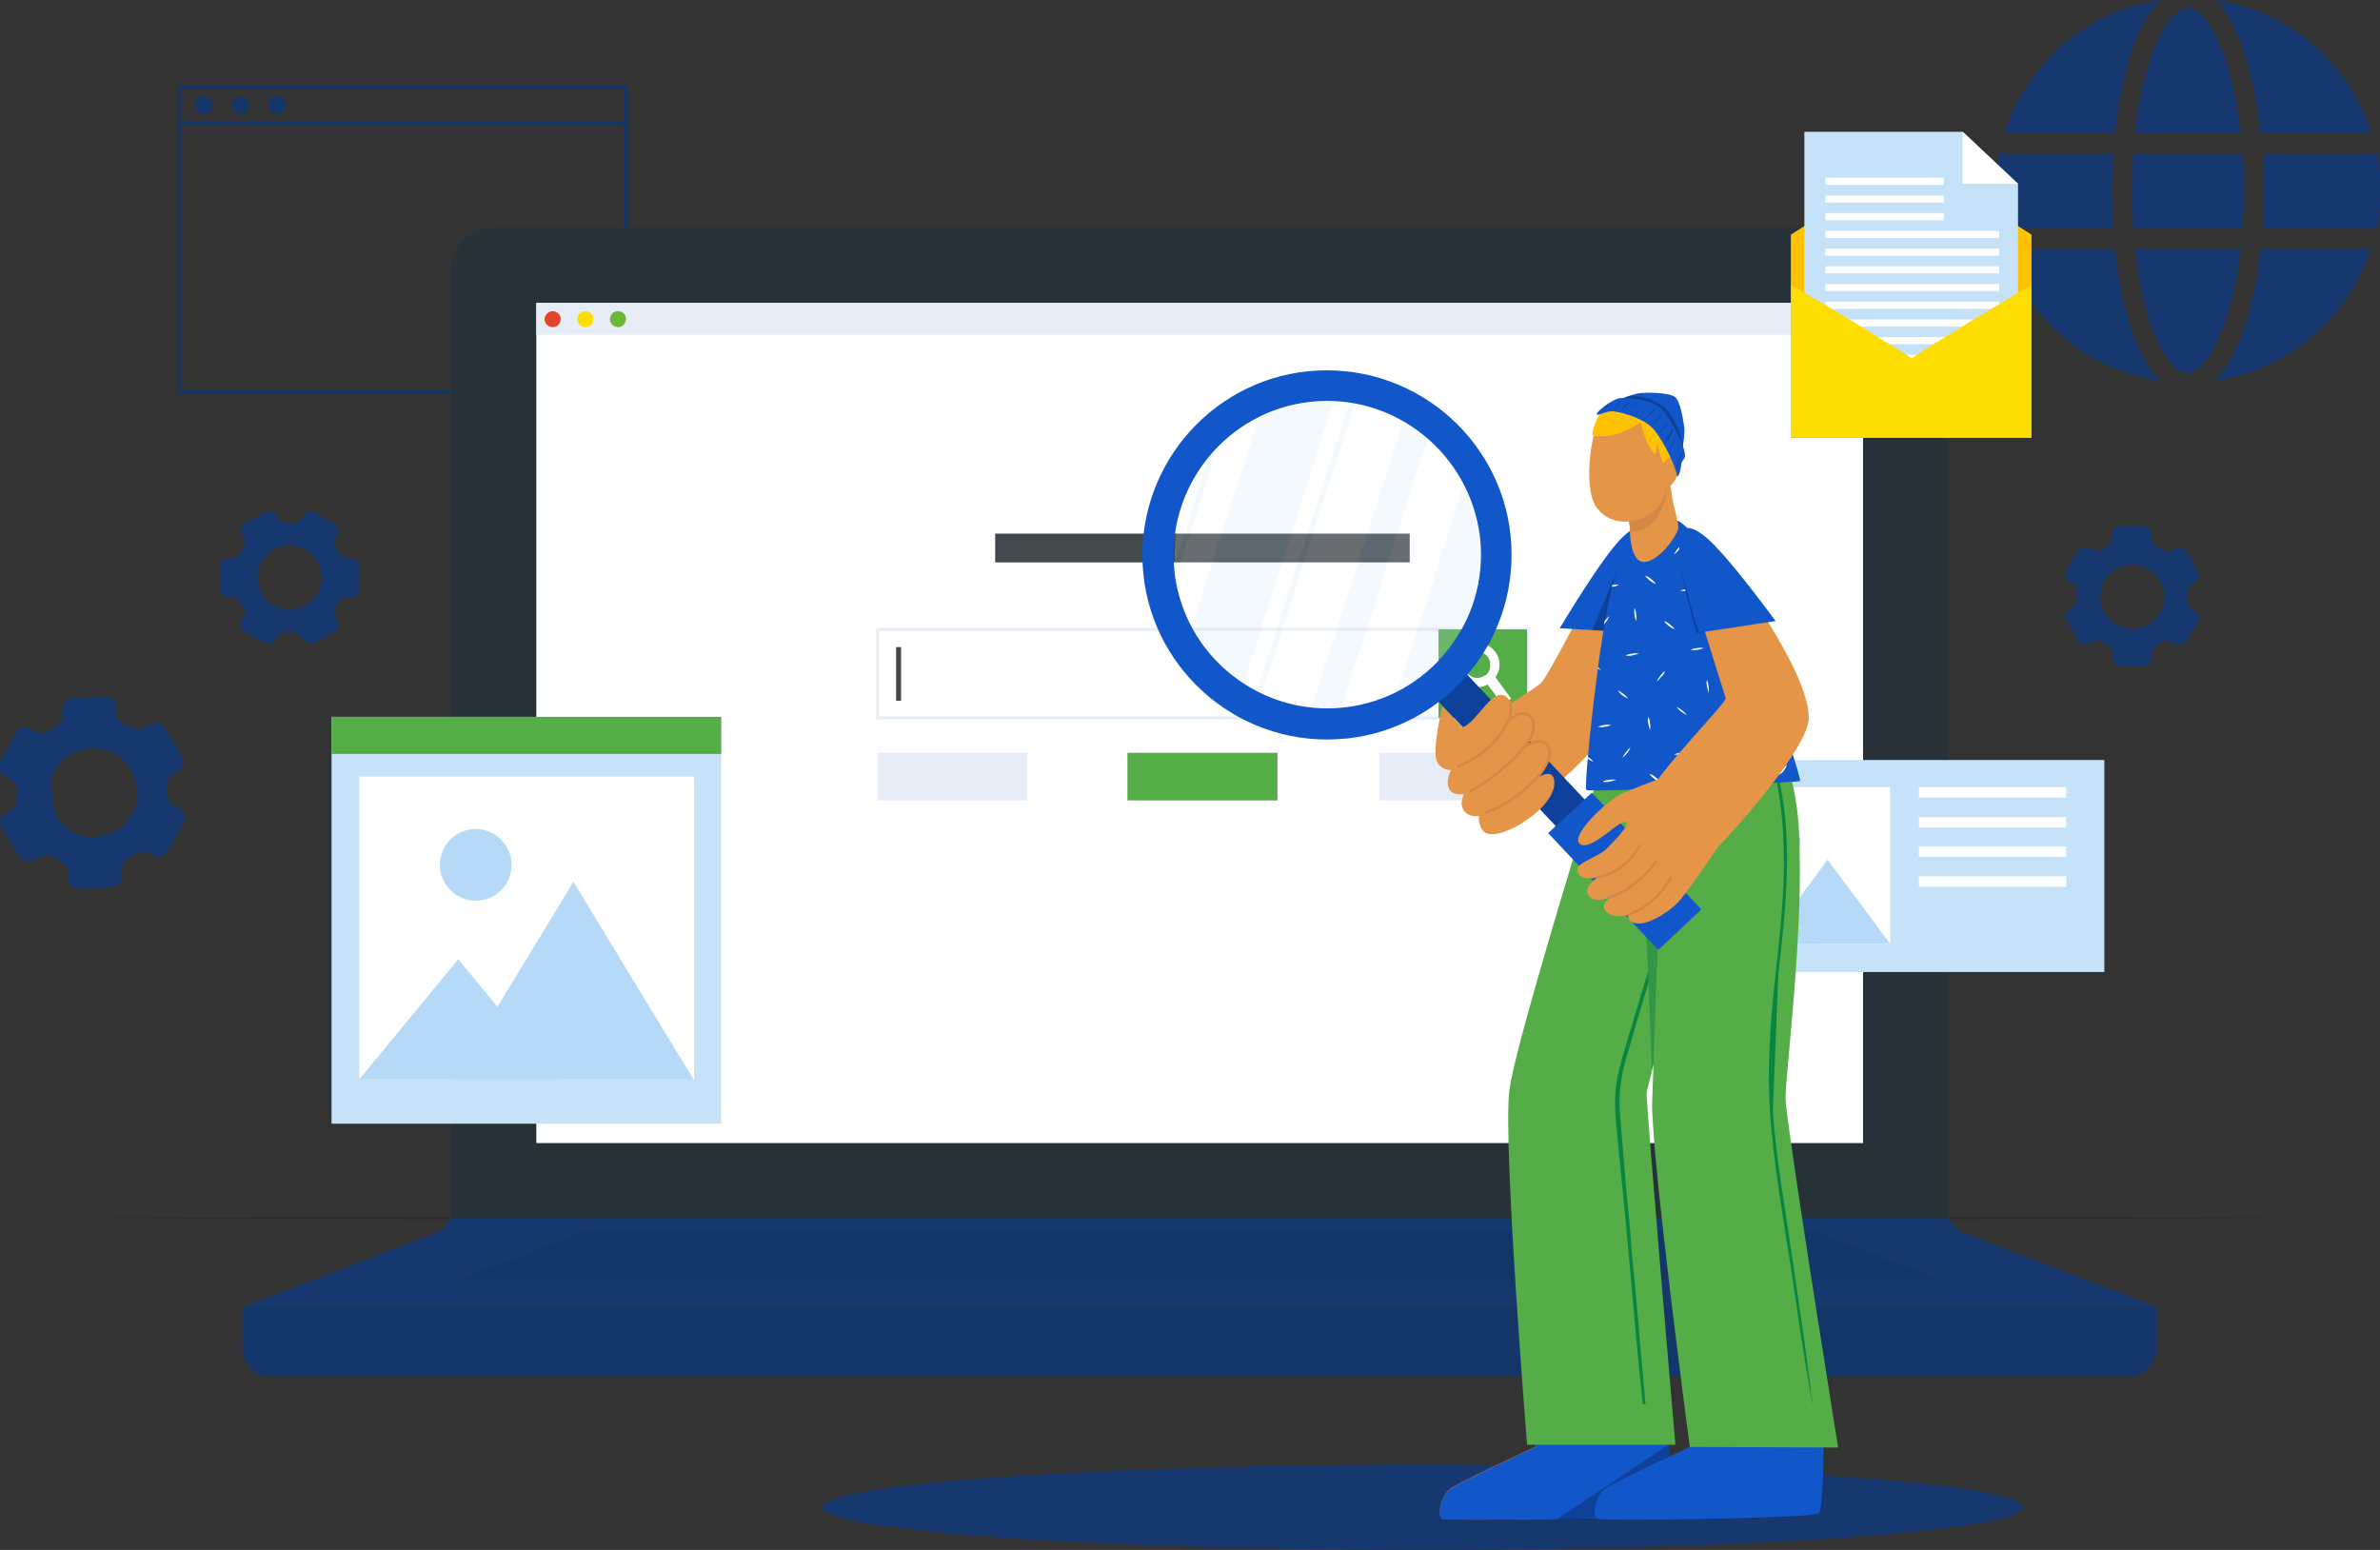 <svg xmlns="http://www.w3.org/2000/svg" xml:space="preserve" id="_x38_52400a4-eebe-4cbd-8fcc-42c479930bf1" x="0" y="0" style="enable-background:new 0 0 430 280" version="1.1" viewBox="0 0 430 280"><rect x="0" y="0" width="430" height="280" fill="#333333" stroke="none"/><style>.st1{fill:#143568}.st2{fill:#16386e}.st4{fill:#fff}.st5{fill:#e7edf7}.st7{fill:#fdde00}.st9{fill:#54ad47}.st10{fill:#41494d}.st11{fill:#c6e2f8}.st12{fill:#b5d9f6}.st14{fill:#1157ca}.st15{fill:#0e4199}.st16{fill:#088542}.st18{fill:#263238}.st19{fill:#e49548}.st21{fill:none;stroke:#d48845;stroke-width:.466;stroke-linecap:round;stroke-miterlimit:10}.st23{fill:#ffc200}</style><path d="m0 220.1 107.5-.2 107.5-.1 107.5.1 107.5.2-107.5.2-107.5.1-107.5-.1z" style="opacity:.15"/><path d="M113.5 71.2H32.1V15.5h81.4v55.7zm-80.8-.7h80.1V16.1H32.7v54.4z" class="st1"/><path d="M38.4 19c0 .9-.7 1.6-1.6 1.6-.9 0-1.6-.7-1.6-1.6 0-.9.7-1.6 1.6-1.6.9 0 1.6.7 1.6 1.6zM45.1 19c0 .9-.7 1.6-1.6 1.6-.9 0-1.6-.7-1.6-1.6 0-.9.7-1.6 1.6-1.6.8 0 1.5.7 1.6 1.6zM51.7 19c0 .9-.7 1.6-1.6 1.6-.9 0-1.6-.7-1.6-1.6 0-.9.7-1.6 1.6-1.6.9 0 1.6.7 1.6 1.6zM32.4 21.9h80.8v.6H32.4z" class="st1"/><path d="M7.3 154.9c.7-.5 1.7-.5 2.4 0 .2.1.4.2.6.4s.4.2.6.3c.8.4 1.3 1.1 1.4 2v1.1c0 1 .9 1.8 1.9 1.8l6-.2c1 0 1.8-.9 1.8-1.9v-1.2c0-.9.5-1.7 1.2-2.1.4-.2.8-.5 1.2-.8.7-.5 1.7-.6 2.4-.2l1 .5c.9.5 2 .1 2.5-.8l2.9-5.3c.5-.9.1-2-.8-2.5l-1-.5c-.8-.4-1.2-1.2-1.2-2.1V142c-.1-.9.3-1.7 1.1-2.2l1-.6c.9-.5 1.1-1.7.6-2.6l-3.2-5.1c-.5-.9-1.7-1.1-2.6-.6l-1 .6c-.7.4-1.7.4-2.4 0-.2-.1-.4-.3-.7-.4l-.7-.3c-.8-.4-1.3-1.1-1.3-2v-1.1c0-1-.9-1.8-1.9-1.8l-6 .2c-1 0-1.8.9-1.8 1.9v1.1c0 .9-.5 1.7-1.2 2.1-.4.2-.9.5-1.3.8-.7.5-1.6.5-2.4.1l-1-.5c-.9-.5-2-.1-2.5.8L0 137.7c-.5.9-.1 2 .8 2.5l1 .5c.8.4 1.3 1.2 1.2 2.1v1.4c.1.9-.3 1.7-1.1 2.2l-1 .6c-.9.5-1.1 1.7-.6 2.6l3.2 5.1c.5.9 1.7 1.1 2.6.6l1.2-.4zm2-14.5c1.6-4.2 6.4-6.3 10.6-4.6 3.8 1.6 5.8 6 4.5 9.9-1.4 4.3-6.2 6.6-10.4 5-.7-.3-1.3-.6-1.9-1.1-1.8-1.3-2.7-3.5-2.7-5.7l-.1-3.5zM50.2 115c.3-.5.9-.9 1.6-.8h1c.6 0 1.2.3 1.6.8l.3.5c.4.8 1.4 1 2.2.6l3.4-1.9c.8-.4 1-1.4.6-2.2l-.3-.5c-.3-.6-.3-1.2.1-1.8.2-.3.4-.6.5-.9.3-.6.9-.9 1.5-.9h.6c.9 0 1.6-.7 1.6-1.6v-3.9c0-.9-.7-1.6-1.6-1.6h-.6c-.6 0-1.2-.4-1.5-.9-.2-.3-.3-.6-.5-.9-.4-.5-.4-1.2-.1-1.8l.3-.5c.4-.8.2-1.8-.6-2.2l-3.4-1.9c-.8-.4-1.7-.2-2.2.6l-.3.5c-.3.5-.9.9-1.6.8h-1c-.6 0-1.2-.3-1.6-.8l-.3-.5c-.4-.8-1.4-1-2.2-.6l-3.4 1.9c-.8.4-1 1.4-.6 2.2l.3.5c.3.6.3 1.2-.1 1.8-.2.3-.4.6-.5.9-.3.6-.9.9-1.5.9h-.6c-.9 0-1.6.7-1.6 1.6v3.9c0 .9.7 1.6 1.6 1.6h.6c.6 0 1.2.4 1.5.9.2.3.3.6.5.9.4.5.4 1.2.1 1.8l-.3.5c-.4.8-.2 1.8.6 2.2l3.4 1.9c.8.4 1.7.2 2.2-.6l.3-.5zm-3.7-10.7c0-3.3 2.7-5.9 6-5.8 3 .1 5.5 2.6 5.6 5.6.1 3.9-3.6 7-7.6 5.7-2.5-.7-4-3-4-5.5zM405.4 34.4c0-2.3-.1-4.5-.2-6.7h-19.8c-.1 2.2-.2 4.4-.2 6.7s.1 4.7.2 6.9h19.7c.2-2.3.3-4.6.3-6.9zM428.5 27.7h-19.7c.2 2.2.2 4.5.2 6.7 0 2.3-.1 4.6-.2 6.9h19.8c.3 0 .5.1.8.2.5-2.3.7-4.7.7-7.1 0-2.4-.2-4.7-.7-6.9-.3.1-.6.2-.9.2zM404.8 44.9h-19.1c.6 5 1.5 9.6 2.8 13.5 1.9 5.5 4.5 9 6.7 9s4.8-3.4 6.7-9c1.4-3.9 2.4-8.5 2.9-13.5zM385.7 24.1h19.1c-.6-5.1-1.5-9.8-2.8-13.7-1.9-5.5-4.5-9-6.7-9s-4.8 3.4-6.7 9c-1.4 3.9-2.3 8.6-2.9 13.7zM408.4 24.1h20C424.5 11.4 413.6 1.9 400.2 0c4.3 4.1 7.1 13.6 8.2 24.1zM408.4 44.9c-1.1 10.4-3.9 19.8-8.3 23.9 13.3-1.9 24.2-11.3 28.2-23.9h-19.9zM382.1 44.9h-20c4 12.6 14.9 22 28.2 23.9-4.3-4.1-7.1-13.5-8.2-23.9zM362.3 41.3h19.5c-.2-2.3-.2-4.6-.2-6.9 0-2.2.1-4.5.2-6.7h-19.4c-.4 0-.8-.1-1.1-.4-.5 2.3-.7 4.6-.7 7.1s.3 4.9.8 7.2c.2-.2.5-.3.9-.3zM362.3 24.1h19.8c1.1-10.5 3.9-20 8.3-24.1C377 1.9 366 11.5 362.1 24.1h.2z" class="st2"/><ellipse id="freepik--Shadow--inject-16_2_" cx="257.1" cy="272.3" class="st2" rx="108.5" ry="7.7"/><g id="freepik--Device--inject-16_2_"><path d="M89 41.1h255.4c4.1 0 7.5 3.3 7.5 7.5v171.5H81.6V48.6c0-4.1 3.3-7.5 7.4-7.5z" style="fill:#263237"/><path d="M43.9 236.1h345.7v7.6c0 2.7-2.2 5-5 5H48.8c-2.7 0-5-2.2-5-5v-7.6z" class="st1"/><path d="m43.9 236.1 35.7-13.7h274.3l35.7 13.7z" class="st2"/><path d="m82.8 231.2 23-8.8h221.8l23.1 8.8z" class="st1"/><path d="M96.9 54.7h239.7v151.8H96.9z" class="st4"/><path d="M96.9 54.7h239.7v5.8H96.9z" class="st5"/><path d="M101.3 57.6c0 .8-.6 1.5-1.4 1.5-.8 0-1.5-.6-1.5-1.4 0-.8.6-1.4 1.4-1.5.8 0 1.5.6 1.5 1.4z" style="fill:#e5442c"/><path d="M107.2 57.6c0 .8-.6 1.5-1.4 1.5-.8 0-1.5-.6-1.5-1.4 0-.8.6-1.5 1.4-1.5.9 0 1.5.6 1.5 1.4z" class="st7"/><path d="M113.1 57.6c0 .8-.6 1.5-1.4 1.5-.8 0-1.5-.6-1.5-1.4 0-.8.6-1.5 1.4-1.5.9 0 1.5.6 1.5 1.4z" style="fill:#6eb736"/><path d="M158.5 113.7h117.4v16H158.5z" class="st4"/><path d="M276.3 130h-118v-16.6h118V130zm-117.5-.6h116.8V114H158.8v15.4z" class="st5"/><path d="M259.9 113.7h16v16h-16z" class="st9"/><path d="m273 126.2-1.5 1.1-2.7-3.6-1-1.3.6-.3c.3-.3.6-.6.8-1l1.1 1.4 2.7 3.7z" class="st4"/><path d="M270.1 117.7c-1.4-1.8-3.9-2.1-5.7-.8-1.8 1.4-2.1 3.9-.8 5.7 1.2 1.6 3.4 2 5.1 1.1.2-.1.4-.2.6-.4.3-.2.6-.5.8-.9 1.1-1.4 1.1-3.3 0-4.7zm-1.7 4.3-.6.3c-1.2.5-2.6-.1-3.1-1.3s.1-2.6 1.3-3.1 2.6.1 3.1 1.3c.2.6.2 1.2 0 1.8-.1.5-.4.8-.7 1z" class="st4"/><path d="M161.9 116.9h.9v9.7h-.9z" class="st10"/><path d="M158.5 136h27.1v8.6h-27.1z" class="st5"/><path d="M203.7 136h27.1v8.6h-27.1z" class="st9"/><path d="M249.2 136h27.1v8.6h-27.1z" class="st5"/><path d="M179.8 96.4h74.9v5.2h-74.9z" class="st10"/><path d="m351.9 220.1 2 2.3H79.6l2-2.3z" class="st2"/></g><path d="M59.9 129.5h70.4V203H59.9z" class="st11"/><path d="M59.9 129.5h70.4v6.7H59.9z" class="st9"/><path d="M64.9 140.3h60.5V195H64.9z" class="st4"/><path d="M79.6 155c-.7 3.5 1.6 6.9 5.1 7.6 3.5.7 6.9-1.6 7.6-5.1.7-3.5-1.6-6.9-5.1-7.6-.8-.2-1.7-.2-2.5 0-2.6.5-4.6 2.5-5.1 5.1zM81.9 195h43.4l-21.7-35.7z" class="st12"/><path d="M64.9 195h35.8l-17.9-21.7z" class="st12"/><path d="M305.7 137.3h74.5v38.3h-74.5z" class="st11"/><path d="M310.2 142.2h31.3v28.3h-31.3z" class="st4"/><path d="M318.7 151.4c-.4 1.8.8 3.6 2.6 3.9 1.8.4 3.6-.8 3.9-2.6.4-1.8-.8-3.6-2.6-3.9-.4-.1-.9-.1-1.3 0-1.3.2-2.4 1.3-2.6 2.6zM319 170.5h22.5l-11.3-15.2z" class="st12"/><path d="M310.2 170.5h18.5l-9.2-9.9z" class="st12"/><path d="M346.7 142.2h26.6v1.9h-26.6zM346.7 147.6h26.6v1.9h-26.6zM346.7 152.9h26.6v1.9h-26.6zM346.7 158.3h26.6v1.9h-26.6z" class="st4"/><g id="freepik--Character--inject-16_2_"><path d="M260.7 274.4c1.3.4 38.5-.1 39.9-1 .5-.3.8-5.8.9-12.3v-5l-1.8-19.3-24.9.2 2.5 19.1v.8l.2 4v.4s-14.2 6.6-15.6 7.7-2.5 5-1.2 5.4z" style="fill:#ad6359"/><path d="M260.7 274.4c1.3.4 38.5-.1 39.9-1 .5-.3.8-5.8.9-12.3v-5l-24.2.1v.8l.2 4v.4s-14.2 6.6-15.6 7.7-2.5 4.9-1.2 5.3z" class="st14"/><path d="m281.4 274.4 5.9-.1c7.1-.2 12.9-.5 13.4-.8.5-.4.8-5.6.9-12.1v-.5c-3.4 2.3-15 10-20.2 13.5z" class="st15"/><path d="M275.9 261h26.8s-5.4-62.6-5.2-63.7c.3-1.4 10.3-40.6 12.2-48 2.9-11.1 5.1-19.7 5.1-19.7h-22.7s-2.7 8.4-6 19.3c-5.4 17.8-12.7 42.2-13.4 48.1-1.2 9.6 3.2 64 3.2 64z" class="st9"/><path d="M293.7 213.6c.4 4.1.8 8.2 1.1 12.3.8 8.2 1.5 16.3 2.2 24.5.1 1 .2 2.1.3 3.1 0 .3-.5.3-.5 0-.9-8.1-1.6-16.2-2.3-24.2s-1.5-16.1-2.3-24.1c-.2-2-.4-4-.4-6.1 0-1.9.2-3.8.7-5.6.9-3.9 2.2-7.7 3.3-11.5 2.3-7.7 4.7-15.5 7-23.2 1.2-3.9 2.4-7.7 3.5-11.6.6-2 1.2-3.9 1.8-5.8.6-1.9 1.3-3.8 1.8-5.7.2-.8.3-.4.1.6-.6 2-1.1 4-1.7 6-1.2 4-2.3 7.9-3.5 11.8-2.3 7.9-4.7 15.7-7 23.6-1.2 3.9-2.4 7.9-3.5 11.8-.6 1.9-1.1 3.8-1.4 5.7-.3 2-.4 4.1-.2 6.1" class="st16"/><path d="M294.7 129.5c1.4 10.8 3.3 47 3.7 63.9 2.6-10.3 9.7-38.1 11.3-44.2 2.7-10.2 4.8-18.4 5.1-19.6v-.1h-20.1z" style="fill:#319746"/><path d="M288.7 274.4c1.3.4 38.5-.1 39.9-1 .5-.3.8-5.8.9-12.3v-5l-1.8-19.3-24.9.2 2.5 19.1v.8l.2 4v.4s-14.2 6.6-15.6 7.7-2.5 5-1.2 5.4z" class="st14"/><path d="M292.8 129.5s.5 10.9 3 19.5c.2.7.4 1.4.7 2.1 0 0-.3-.3 3.6 2.2 0 0-1.5 43.2-1.6 45.8-.2 9.7 6.8 62.3 6.8 62.3l26.8.1s-9.6-59.7-9.5-63.2c.1-5.7 3.4-30.4 2.4-48.7-.4-7-2.3-13.8-5.4-20l-26.8-.1z" class="st9"/><path d="M320.3 200.8c.6 8.4 2.1 16.7 3.3 25 1.2 8.3 2.5 16.6 3.5 24.9.1 1.1.3 2.1.4 3.2-1.5-8.2-2.7-16.5-3.9-24.7-1.3-8.2-2.7-16.4-3.5-24.7-.9-8.3-.5-16.5.3-24.7.8-7.9 1.9-15.9 1.9-23.9 0-7.4-.7-15-3.4-22-.3-.9-.7-1.9-1.1-2.8 0-.1.1-.1.1 0 3.4 6.5 4.7 13.9 4.9 21.2.3 7.9-.6 15.8-1.5 23.6" class="st16"/><path d="M295.4 150.4c2.7 1.1 5.2 2.5 7.7 4 .1.1 0 .2-.1.2-2.6-1.2-5.2-2.5-7.7-3.9-.1 0-.1-.2-.1-.2 0-.1.1-.1.2-.1z" class="st18"/><path d="M295.2 141.2c.2 1 .4 1.9.6 2.8s.3 1.8.6 2.7c.2.9.6 1.6 1.2 2.2.3.3.7.6 1.1.9.2.2.4.3.6.5 0-.1 0-.3-.1-.4l-.2-1.1c-.1-.8-.3-1.6-.4-2.4-.2-1.6-.5-3.2-.8-4.7.4 1.5.8 3.1 1.2 4.6.2.8.8 4.6.8 4.8s0 .6.1.8v.9c0 .1-.1.1-.1 0-.1-.3-.2-.5-.2-.8-.1-.3-.1-.5-.2-.8v-.3c-.4-.2-.7-.5-1.1-.8-.3-.3-.8-.5-1.1-.8-.7-.6-1.1-1.3-1.4-2.1-.2-.9-.4-1.8-.4-2.7 0-1.1-.1-2.2-.2-3.3-.1 0 0 0 0 0z" class="st18"/><path d="M297.3 100.1c.1 4.9-3 28-7.7 33.3-6.2 7.1-17.3 16.6-19.5 16.2-2.1-.3-9.3-12.6-8.9-13.8.7-2.2 15.5-10.7 17.3-12.5 1.2-1.2 8.2-14.9 12.2-22 3.5-6.3 6.5-7.9 6.6-1.2z" class="st19"/><path d="m295.9 114.3-14.1-.8s7.9-13.3 11.4-16.5c3.9-3.7 4.9-.9 4.8 4.2-.1 5-2.1 13.1-2.1 13.1z" class="st14"/><path d="M298 101.2c-.1 5.1-2.1 13.1-2.1 13.1l-8.2-.5 7.6-18.3c2.1-.9 2.8 1.6 2.7 5.7z" class="st15"/><path d="M286.6 142.7c.6.6 38.4-1.4 38.6-1.6.5-.7-12.7-40.3-21.5-46.7-1.9-1.4-7.3-.1-8.6 1.2-.8.8-2.6 6.1-3.8 10.4-2.4 8.6-5.2 36.1-4.7 36.7z" class="st14"/><path d="M309.6 102.8c-.2-.4-.3-.8-.3-1.2v-.1c.1.2.2.4.4.6 0 .2 0 .4-.1.7zm-11.8 26.7c-.1.4-.1.8 0 1.2l.3 1.2c.1-.4.1-.8 0-1.2 0-.5-.1-.8-.3-1.2zm10.6-6.7c-.1.4-.1.8 0 1.2l.3 1.2c.1-.8 0-1.6-.3-2.4zm.7 16.3c-.1.8 0 1.6.3 2.4.1-.4.1-.8 0-1.2 0-.5-.2-.9-.3-1.2zm11.5-7.1c-.1.4-.1.8 0 1.2l.3 1.2c.1-.4.1-.8 0-1.2 0-.4-.2-.8-.3-1.2zm-25.3-22.2c-.1.8 0 1.6.3 2.4.1-.4.1-.8 0-1.2 0-.4-.1-.8-.3-1.2zm0-12.5c-.1.8 0 1.6.3 2.4.1-.4.1-.8 0-1.2 0-.5-.1-.9-.3-1.2zm19.3 16.6c-.1.4-.1.8 0 1.2l.3 1.2c.1-.8 0-1.6-.3-2.4zm-11-7.2c.4.1.8.1 1.2 0 .4 0 .8-.2 1.2-.3-.8-.1-1.6 0-2.4.3zm-4.9-12.1c.4.1.8.1 1.2 0l1.2-.3c-.4-.1-.8-.1-1.2 0-.4 0-.8.1-1.2.3zm-7.4 11.1c0 .1-.1.2-.1.3h.1c.4 0 .8-.2 1.2-.3-.4-.1-.8-.1-1.2 0zm2.4 12.7c.4.1.8.1 1.2 0l1.2-.3c-.4-.1-.8-.1-1.2 0-.4 0-.8.1-1.2.3zm11.7-1c.8.1 1.6 0 2.4-.3-.4-.1-.8-.1-1.2 0-.5 0-.9.2-1.2.3zm-3 18.9c.8.1 1.6 0 2.4-.3-.8-.1-1.6 0-2.4.3zm11.8-8.4c.4.1.8.1 1.2 0l1.2-.3c-.8-.1-1.7 0-2.4.3zm-24.6 13.3c.4.1.8.1 1.2 0l1.2-.3c-.4-.1-.8-.1-1.2 0-.5 0-.9.1-1.2.3zm-.9-9.9c.4.1.8.1 1.2 0 .4 0 .8-.2 1.2-.3-.8-.2-1.6 0-2.4.3zm15.2-33c-.6.5-1.1 1.2-1.5 1.9.7-.5 1.2-1.1 1.5-1.9zm-14 13.9c0 .2-.1.4-.1.6.1-.1.2-.2.3-.4.3-.3.5-.7.6-1.1-.3.3-.5.6-.8.9zm21-2.2c-.6.5-1.1 1.2-1.5 1.9.3-.2.6-.5.9-.9.3-.3.5-.7.6-1zm-10.1 11.2c-.6.5-1.1 1.2-1.5 1.9.3-.2.6-.5.9-.9.3-.2.5-.6.6-1zm-6.2 13.8c-.6.5-1.1 1.2-1.5 1.9.7-.5 1.2-1.2 1.5-1.9zm16.5-3.7c-.6.5-1.1 1.2-1.5 1.9.7-.5 1.2-1.1 1.5-1.9zm11.8 6.8c-.6.5-1.1 1.2-1.5 1.9.7-.4 1.2-1.1 1.5-1.9zm-34.2-17.6v.3l.6.3-.6-.6zm26.8 1.1c-.3-.3-.5-.6-.9-.9-.3-.3-.7-.5-1.1-.6.5.6 1.2 1.1 2 1.5zm.9 16.4c-.2-.3-.5-.6-.9-.9-.3-.3-.7-.5-1.1-.6.2.3.5.6.9.9.4.2.8.4 1.1.6zm-17.2-32.5c-.3-.3-.5-.6-.9-.9-.3-.3-.7-.5-1.1-.6.3.3.5.6.9.9.3.2.7.5 1.1.6zm5.6 23.7c-.5-.6-1.2-1.2-1.9-1.5.2.3.5.6.9.9.3.2.6.4 1 .6zm-17.8 7.6c-.1.1-.1.2-.1.3.3.2.6.4 1 .5-.3-.3-.6-.6-.9-.8zm15.6-23.1c-.2-.3-.5-.6-.9-.9-.3-.3-.7-.5-1.1-.6.6.7 1.2 1.2 2 1.5zm-8.4 12.5c-.5-.6-1.2-1.1-1.9-1.5.4.7 1.1 1.2 1.9 1.5zm5.8 15.1c-.2-.3-.5-.6-.9-.9-.3-.3-.7-.5-1.1-.6.2.3.5.6.9.9.3.3.7.5 1.1.6z" class="st4"/><path d="m258.048 124.758 5.17-4.865 28.44 30.224-5.17 4.866z" class="st15"/><path d="m307.4 164.3-7.8 7.3-19.9-21.1 7.9-7.3zM243.4 132.4c-17.8 2-33.8-10.8-35.9-28.6-2-17.8 10.8-33.8 28.6-35.9 17.8-2 33.8 10.8 35.9 28.6 2 17.9-10.8 33.9-28.6 35.9zm-6.8-60.7c-15.8 1.8-27.1 16-25.3 31.7s16 27.1 31.7 25.3c15.8-1.8 27.1-16 25.3-31.7-1.8-15.7-16-27-31.7-25.3z" class="st14"/><g style="opacity:.2"><path d="M259.9 81.3c10.4 11.1 9.9 28.5-1.2 39-11.1 10.4-28.5 9.9-39-1.2-10.4-11.1-9.9-28.5 1.2-39 11.1-10.4 28.5-9.9 39 1.2z" class="st4"/><path d="M264.4 87.7c6.9 13.5 1.6 30-11.8 37l11.8-37zM240.9 72.7l-16.2 50.7c-1.8-1.2-3.5-2.6-5-4.2-1.7-1.8-3.2-3.9-4.3-6.1l11.9-37.4c4.2-2.2 8.9-3.2 13.6-3zM257.9 79.4l-15.5 48.3c-1.8.2-3.6.2-5.4 0l16.5-51.4c1.6.9 3 1.9 4.4 3.1zM244.7 73.1 228 125.2c-.3-.1-.6-.3-.9-.4L243.7 73c.3 0 .7 0 1 .1zM219.9 81.1l-7.4 23.1c-.1-.8-.2-1.6-.2-2.5l6-18.8c.5-.6 1-1.2 1.6-1.8z" class="st11"/></g><path d="M310.2 99.4c3.2 3.7 16.6 21.9 16.6 30.3 0 5.2-13.1 20-16.5 23.4-1.5 1.5-12.1-7.7-12-10 .1-2.3 12.9-15.4 13.5-16.9 0 0-4.6-14.7-7-22.5-2.3-7.5-.6-11.3 5.4-4.3z" class="st19"/><path d="M290.2 153.4c-2 1.8-6 2.5-5.1 4.3.8 1.6 3.5.8 3.5.8s-2.8 1.9-1.5 3.4 4.1 0 4.1 0-2.4 1.5-1 2.8c1.4 1.4 4 .6 4 .6s-.4.9 1 1.4c2 .8 6-1.7 7.8-3.5 1.8-1.8 7-9.6 7.8-10.8l-11.3-11.6s-4.6 1.7-6.9 2.8c-2.2 1.1-8.6 7-7.3 8.7 1.3 1.7 5.8-2.5 7.1-3.3 1.3-.8 1.7-.6 1.4.2-.1.5-2.7 3.4-3.6 4.2z" class="st19"/><path d="M288.7 158.4s4.4-.2 7.6-5.7M299.2 155.7s-3.3 4.6-8 6.3M301.9 158.5s-2.2 4.7-7.6 6.7" class="st21"/><path d="m306.9 114.3 13.9-2.1s-9.1-12.5-12.9-15.4c-4.2-3.3-5-.4-4.3 4.6.6 5.1 3.3 12.9 3.3 12.9z" class="st14"/><path d="M304.5 106.7c.1.6.3 1.2.5 1.9.5 1.9 1 4 1.6 5.8.5 0 .9-.1 1.4-.2v-.1c-.4 0-1.1.1-1.1.1-.6-1.5-2.7-9.6-3.2-11.5.2 1.1.5 2.2.7 3.3l.1.7z" class="st15"/><path d="M259.6 137.5c.4 1 1.5 1.7 2.6 1.6 0 0-1.3 2.1-.2 3.7.6.9 2.5.7 2.5.7s-1 1.7.1 3.1c.9 1.1 2.6.8 2.6.8s-.2 2.1 1.1 3c2.6 1.8 13.2-4.6 12.5-9.4-.3-2.3-2.8-.6-2.8-.6s3-3.3 1.8-5.5c-1.3-2.2-4.4.2-4.4.2s2.9-3.2 1.4-5.4-4.3.7-4.3.7 1.4-3-.2-4.4c-2.6-2.3-5.4 4.6-8.1 5.4l-3.6-3.8c0-.1-1.9 7.8-1 9.9z" class="st19"/><path d="M272.8 126.7s.5 2.3-.4 3.6c0 0-1.9 5.3-8.9 8.1" class="st21"/><path d="M265.7 142.9s5.1-2.5 9.6-7.8c0 0 2.9-3.3 1.4-5.4-1.6-2.1-4.3.7-4.3.7" class="st21"/><path d="M275.3 135s3.3-2.3 4.4-.2-1.8 5.5-1.8 5.5c-4.8 5.2-9.5 6.5-9.5 6.5" class="st21"/><path d="M296.8 101.5c2 .3 4.9-2.8 6.2-5.4.2-.4.3-.8.2-1.2-.1-.8-.4-2.1-.8-3.6-.3-1.4-.5-2.9-.7-4.3l-8.6 3.1c.7 1.7 1.2 3.5 1.4 5.3v.7c0 1.1.3 5.2 2.3 5.4z" class="st19"/><path d="M301.3 87.1c-.1 1.8-.8 8.2-5.9 8.9-.3 0-.6.1-.9 0v-.7c-.3-1.8-.7-3.6-1.4-5.3l8.2-2.9z" style="fill:#d48845"/><path d="M301.7 77.3c1.1 3.1-.1 12.3-2.2 14.4-3.1 3.1-8.4 3.7-11.1-.1-2.6-3.7-.8-15.6 1.6-17.6 3.5-2.8 10-1.3 11.7 3.3z" class="st19"/><path d="M302 85.8c-1.7-.5-2.6-6.2-2.6-6.2s0 2.4-.4 2.4-2.3-3.4-2.5-5.7c-1.4.9-2.8 1.6-4.3 2.1-2.2.6-4.5.5-4.5.1 0-1.1 1-3.9 2.5-5 2.2-1.7 5.1-2 7.7-.9 3.5 1.4 4.4 3.6 5 5.4.4 1.7-.3 8-.9 7.8z" class="st23"/><path d="M299.7 84.7s2-3 3.3-2.3c1.4.7-.1 5-1.6 5.6-.8.4-1.7.1-2.1-.7v-.1l.4-2.5z" class="st19"/><path d="M292.3 72.4c1.1-.6 2.3-1 3.5-1.3 1.4-.3 5.7-.2 6.8.6s1.6 4.9 1.7 5.5c.1.6 0 4.2-1.2 5.2s-1.8-5.2-4-7.1-6.8-2.9-6.8-2.9z" class="st14"/><path d="M292.3 72.4s4.6 1 6.8 2.9 2.7 8 4 7.1c.6-.5.9-1.2 1-2-.4-1.8-1.3-4.5-2.9-6.3-1.5-1.7-4-2.5-6.6-2.6-.8.2-1.5.5-2.3.9z" class="st15"/><path d="M303 86c-.2-1.6-2.2-5.9-4.1-8.3-1.9-2.4-7.1-3.5-7.8-3.4-1.7.2-2.3.8-2.6.6-.3-.2 1.4-1.6 1.9-1.9s1.7-1.1 2.5-1.1c.7 0 5.4.1 7.3 2 1.8 1.9 4.6 7.3 4.2 8.7-.1.4-.5.6-.6 1.1-.1.6-.2 1.4-.4 1.9s-.4.5-.4.4z" class="st14"/><path d="M298.4 76.6c.4-.3.7-.6 1.1-.9.3-.3.6-.7.9-1.1 0 0 .1 0 0 0-.2.5-.5.9-.8 1.2-.3.4-.7.7-1.2.8 0 .1 0 0 0 0zM302.9 84.4c0-.1.1-.2.2-.3.1-.1.1-.3.1-.4 0-.3.1-.5.1-.8l.3-.6c.2-.2.3-.4.3-.7m.1-.1c0 .5-.2.9-.5 1.3-.1.3-.1.6-.2.9 0 .3-.2.5-.4.7h-.1l1.2-2.9zM302.2 82.6c.2-.2.3-.4.4-.6l.3-.6c.1-.2.2-.4.2-.7.1-.2.2-.5.3-.8 0 0 .1 0 0 0-.1.3-.1.6-.2.8-.1.2-.2.5-.3.7l-.3.6c0 .4-.2.5-.4.6 0 .1 0 .1 0 0zM301.5 81.1c.3-.3.6-.7.8-1.1l.6-1.2s.1 0 0 0c-.1.4-.3.9-.5 1.3-.1.2-.2.4-.4.5 0 .2-.2.4-.5.5.1 0 0 0 0 0zM300.8 79.6c.2-.1.3-.3.4-.5.1-.2.3-.4.4-.6l.3-.6.3-.6h.1c0 .2-.1.4-.1.7-.1.2-.2.5-.3.7-.1.2-.3.4-.4.6-.3.1-.5.3-.7.3 0 .1-.1 0 0 0zM300.2 77.7c.1-.2.3-.3.4-.5.1-.2.2-.3.4-.5.1-.2.3-.4.4-.6m0 0-.3.6c-.1.2-.2.4-.4.6-.1.2-.3.3-.4.5-.1.2-.3.3-.5.4 0 0-.1 0 0-.1.1-.2.3-.3.4-.5l1.2-1.5zM297.1 75.8c.1-.2.3-.4.5-.6.2-.2.4-.4.5-.6.4-.4.8-.7 1.2-.9 0 0 .1 0 0 0-.7.7-1.4 1.4-2.2 2.1zM296 74.4c.2-.2.3-.4.5-.6.4-.3.9-.6 1.3-.9 0 0 .1 0 0 0l-1.2.9c-.2.2-.4.3-.6.5-.2.2-.3.4-.5.6.3 0 .4-.3.5-.5zM294.6 73.9c.1-.2.3-.4.5-.6.3-.3.7-.6 1.1-.8-.4.3-.7.6-1.1.9l-.5.5c-.2.2-.3.4-.5.5.3-.1.4-.3.5-.5zM293.6 73.2l.5-.4c.2-.1.4-.3.6-.4l-.9.9c-.3.3-.5.6-.7 1m-.1-.1c.1-.4.3-.8.6-1.1l-.6 1.1zM292.4 72.9c.3-.3.7-.6 1-.7-.4.2-.7.5-.9.8-.3.3-.5.7-.7 1 0-.3.3-.7.6-1.1zM290.8 73.8c0-.1.1-.2.1-.3.1-.2.2-.3.3-.5.3-.3.6-.5.9-.8 0 0 .1 0 0 0-.3.2-.6.5-.8.8-.1.1-.2.3-.3.5-.1.2-.1.2-.2.3v.3c-.1-.1-.1-.2 0-.3zM289.8 73.9c.1-.1.2-.3.3-.4l.3-.3c.1-.1.2-.2.4-.3.1-.1.1 0 0 0-.1.1-.2.2-.3.4l-.3.4c-.1.1-.2.2-.4.2 0 .2-.1.3-.2.4m0 .1c.1-.2.1-.3.2-.4l-.2.4z" class="st15"/><path d="M239.8 133.6c-18.4 0-33.4-14.9-33.4-33.3s14.9-33.4 33.3-33.4 33.4 14.9 33.4 33.3c0 17-12.7 31.3-29.6 33.2-1.2.1-2.5.2-3.7.2zm0-64.9c-1.2 0-2.4.1-3.5.2-17.3 2-29.7 17.5-27.7 34.8s17.5 29.7 34.8 27.7c17.3-2 29.7-17.5 27.7-34.8-1.8-15.8-15.3-27.9-31.3-27.9zm0 61.2c-16.4 0-29.6-13.3-29.6-29.7 0-15.1 11.3-27.7 26.3-29.4 16.3-1.8 30.9 9.9 32.8 26.2 1.8 16.3-9.9 30.9-26.2 32.8-1.1 0-2.2.1-3.3.1zm-3.1-57.3c-15.2 1.7-26.2 15.5-24.5 30.7s15.5 26.2 30.7 24.5c15.2-1.7 26.2-15.4 24.5-30.7-1.8-15.2-15.5-26.2-30.7-24.5z" class="st14"/></g><path d="M367 79.1h-43.4V42.4l21.7-13.8L367 42.4z" style="fill:#ffc727"/><path d="M367 79.1h-43.4V42.4l21.7-13.8L367 42.4z" class="st23"/><path d="M364.6 73.2H326V23.8h28.6l10 9.4z" class="st11"/><path d="m354.6 23.8 10 9.4h-10zM329.8 32.1h21.4v1.3h-21.4zM329.8 35.3h21.4v1.3h-21.4zM329.8 38.5h21.4v1.3h-21.4zM329.8 41.7h31.4V43h-31.4zM329.8 44.9h31.4v1.3h-31.4zM329.8 48.1h31.4v1.3h-31.4zM329.8 51.3h31.4v1.3h-31.4zM329.8 54.5h31.4v1.3h-31.4zM329.8 57.7h31.4V59h-31.4zM329.8 60.9h31.4v1.3h-31.4zM329.8 64.1h31.4v1.3h-31.4zM329.8 67.4h31.4v1.3h-31.4z" class="st4"/><path d="M367 51.5V79h-43.4V51.5c1.9 1.1 3.7 2.2 5.5 3.2 1.8 1.1 3.7 2.2 5.5 3.3 2 1.2 4.1 2.5 6.1 3.8h.1c1.5.9 3 1.9 4.6 2.9 1.5-1 3-1.9 4.5-2.9h.1c2-1.3 4.1-2.5 6.1-3.8 1.8-1.1 3.7-2.2 5.5-3.3s3.5-2.1 5.4-3.2z" class="st7"/><path d="m396.4 110.2-.5-.3c-.5-.3-.9-.9-.8-1.6v-1.1c0-.6.3-1.2.8-1.6l.5-.3c.8-.4 1-1.4.6-2.2l-1.9-3.4c-.4-.8-1.4-1-2.2-.6l-.5.3c-.6.3-1.2.3-1.8-.1l-.5-.3-.5-.3c-.6-.3-.9-.9-.9-1.5v-.6c0-.9-.7-1.6-1.6-1.6h-3.9c-.9 0-1.6.7-1.6 1.6v.6c0 .6-.4 1.2-.9 1.5-.3.2-.6.3-.9.5-.5.3-1.2.4-1.8.1l-.5-.3c-.8-.4-1.8-.2-2.2.6l-1.9 3.3c-.4.8-.2 1.8.6 2.2l.5.3c.5.3.9.9.8 1.6v1.1c0 .6-.3 1.2-.8 1.6l-.5.3c-.8.4-1 1.4-.6 2.2l1.9 3.4c.4.8 1.4 1 2.2.6l.5-.3c.6-.3 1.2-.3 1.8.1l.5.3.5.3c.6.3.9.9.9 1.5v.6c0 .9.7 1.6 1.6 1.6h3.9c.9 0 1.6-.7 1.6-1.6v-.6c0-.6.4-1.2.9-1.5.3-.2.6-.3.9-.5.5-.4 1.2-.4 1.8-.1l.5.3c.8.4 1.8.2 2.2-.6l1.9-3.3c.5-.8.2-1.8-.6-2.2zm-6 .3c-1.8 3.5-6.6 4.3-9.5 1.1-1.7-1.8-1.9-4.6-.7-6.7 1.6-2.8 5.3-3.7 8.1-2 2.5 1.6 3.5 5 2.1 7.6z" class="st2"/></svg>